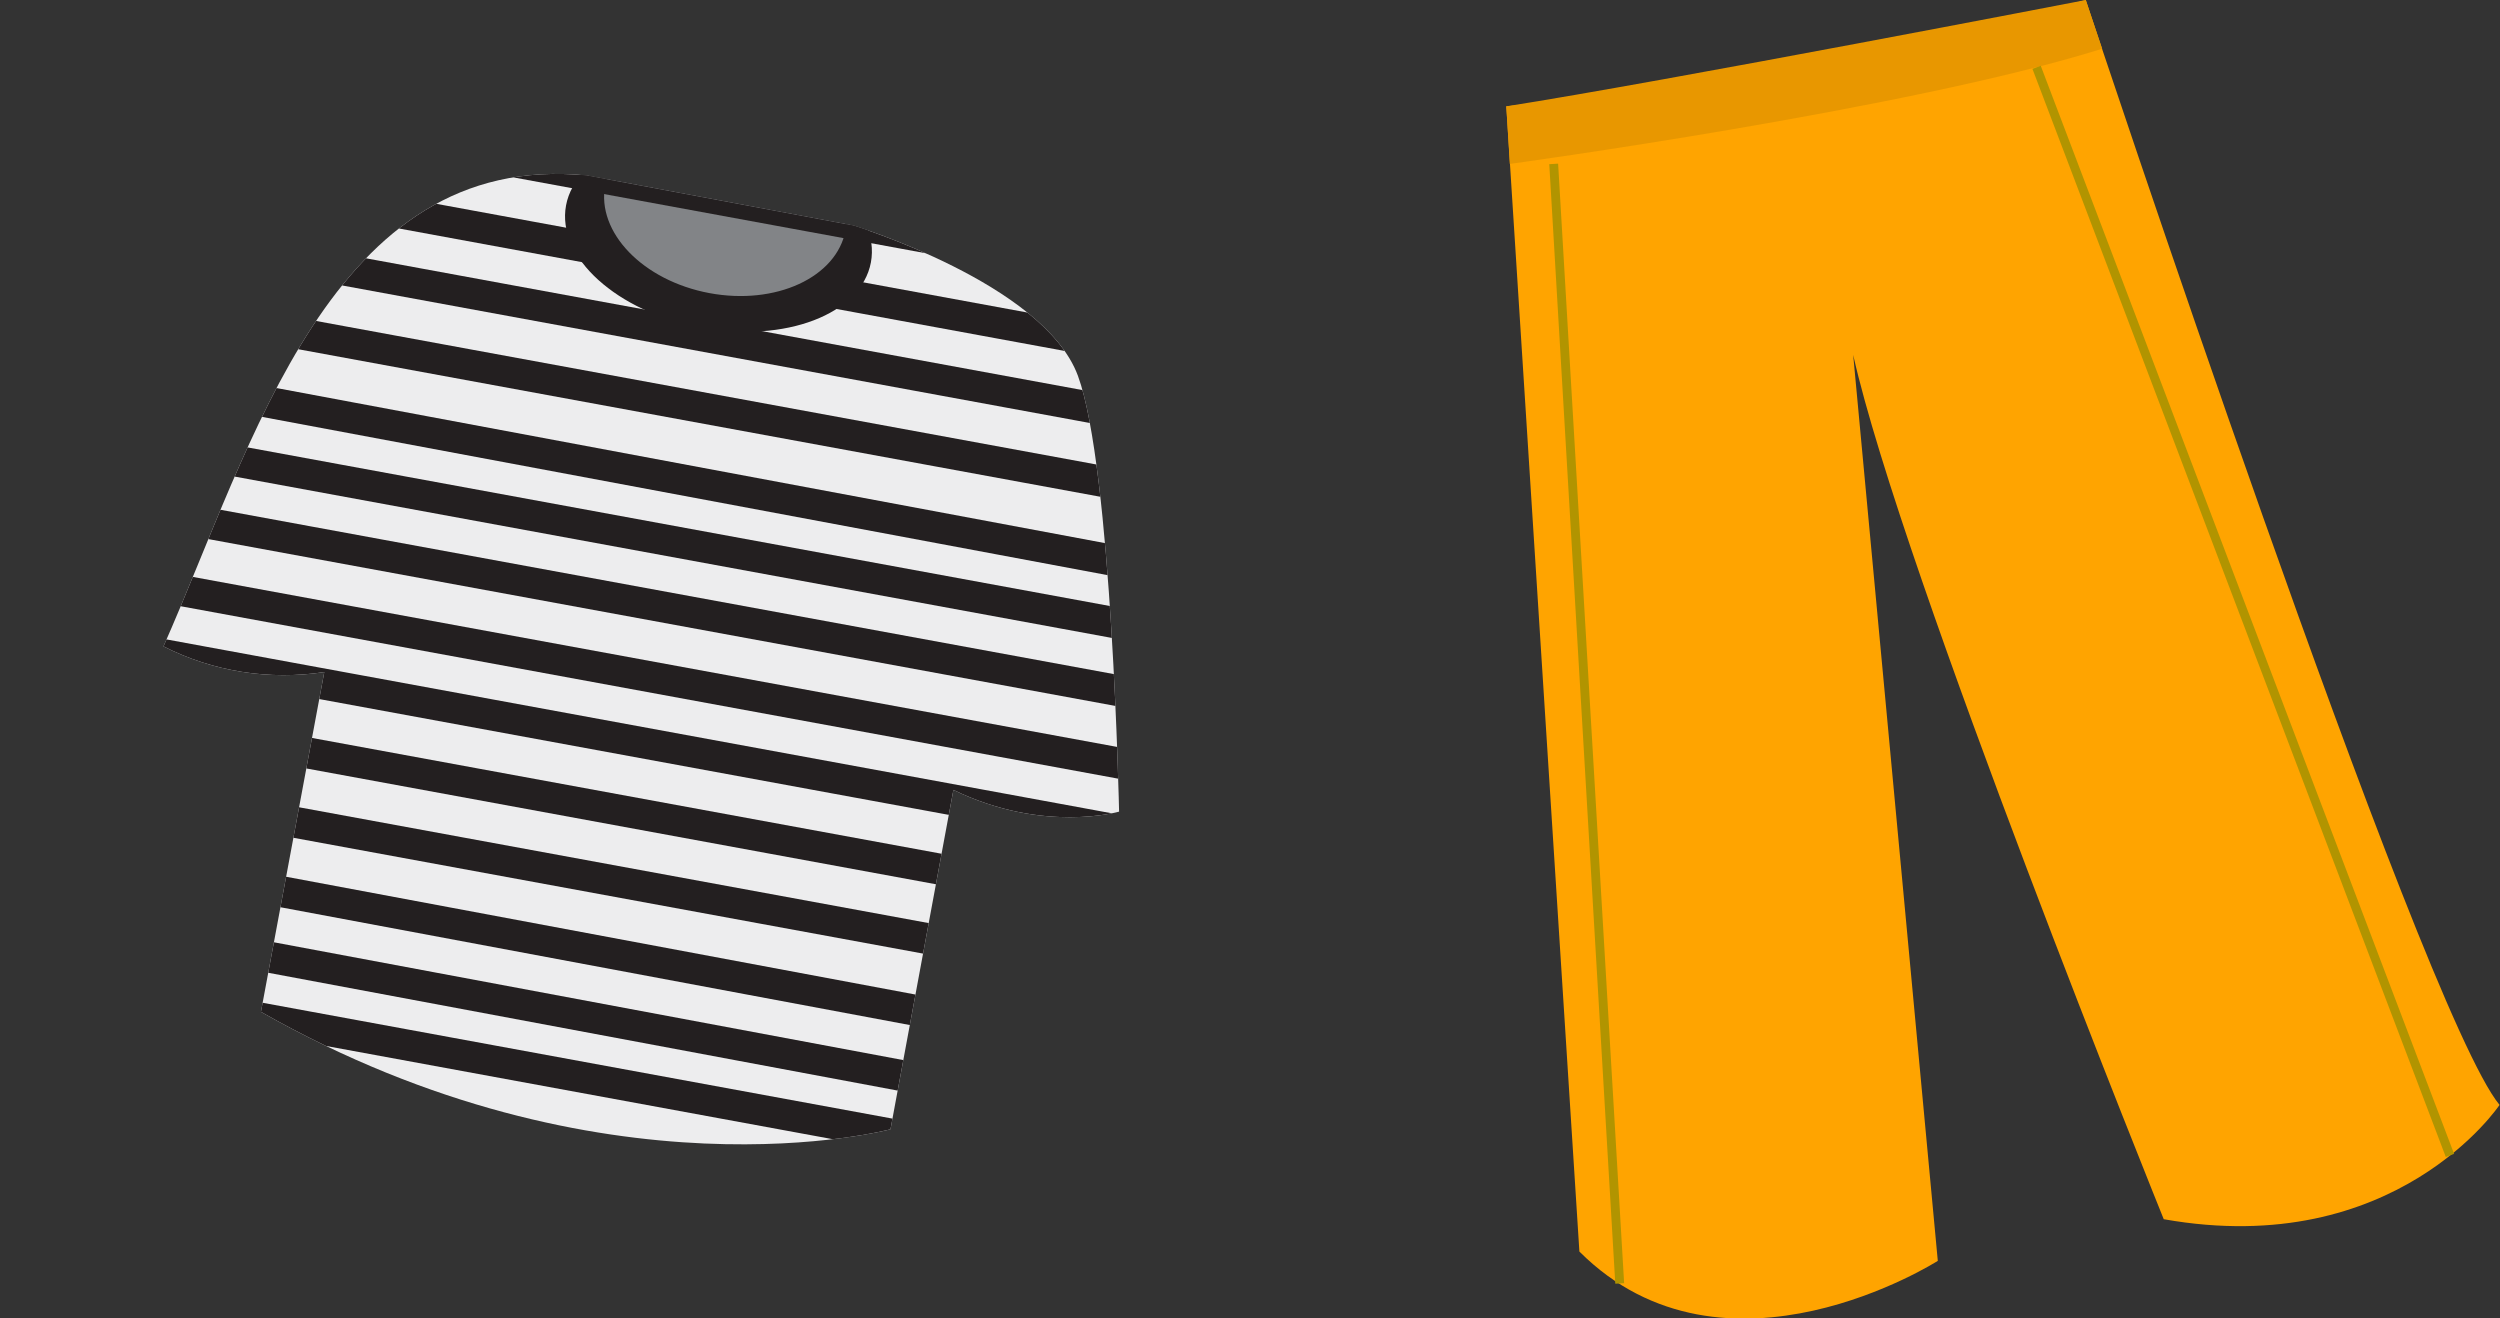 <?xml version="1.0" encoding="utf-8"?>
<!-- Generator: Adobe Illustrator 22.1.0, SVG Export Plug-In . SVG Version: 6.00 Build 0)  -->
<svg version="1.1" id="Layer_1" xmlns="http://www.w3.org/2000/svg" xmlns:xlink="http://www.w3.org/1999/xlink" x="0px" y="0px"
	 viewBox="0 0 564.3 297.6" style="enable-background:new 0 0 564.3 297.6;" xml:space="preserve">
<rect x="0" y="0" width="564.3" height="297.6" fill="#333333" stroke="none"/>
<style type="text/css">
	.st0{fill:#FFA400;}
	.st1{fill:#E89700;}
	.st2{fill:none;stroke:#B19400;stroke-width:2;stroke-miterlimit:10;}
	.st3{clip-path:url(#SVGID_2_);}
	.st4{fill:#EDEDEE;}
	.st5{fill:#231F20;}
	.st6{fill:#828487;}
</style>
<title>Asset 24</title>
<g id="Layer_2_1_">
	<g id="_2">
		<path class="st0" d="M340,24c0,0,71.3-7.1,130.8-24c0,0,75.5,227.8,93.4,249.4c0,0-23.4,35.1-75.8,25.8c0,0-59.2-146.4-70.1-195.1
			l19.1,204.5c0,0-48.1,30.7-80.9-2.1L340,24z"/>
		<path class="st1" d="M340.8,37c0,0,90.1-12.3,133.7-26l-3.7-11c0,0-95.1,18.4-130.8,24L340.8,37z"/>
		<line class="st2" x1="459.7" y1="15.2" x2="553" y2="260.8"/>
		<line class="st2" x1="350.7" y1="37" x2="365.6" y2="289.7"/>
	</g>
</g>
<g id="Layer_2_2_">
	<g id="_2_1_">
		<g>
			<g>
				<defs>
					<path id="SVGID_1_" d="M132.4,39.6l60.2,11.3c0,0,43,13.1,50.7,33.9s9.3,98.4,9.3,98.4s-17,5-37.4-4.9L201,254.9
						c0,0-64.7,17.4-142.1-26.5l14.3-76.7c-12.4,1.9-25.1-0.1-36.3-5.8C56.9,100.8,74.7,33.9,132.4,39.6z"/>
				</defs>
				<clipPath id="SVGID_2_">
					<use xlink:href="#SVGID_1_"  style="overflow:visible;"/>
				</clipPath>
				<g class="st3">
					<path class="st4" d="M132.4,39.6l60.2,11.3c0,0,43,13.1,50.7,33.9s15.9,77.2,15.9,77.2s11.7,32.7-17.1,34.4L201,254.9
						c0,0-64.7,17.4-142.1-26.5l7.1-66.9l-38.5-13.3C64.3,84.9,74.7,33.9,132.4,39.6z"/>
					
						<rect x="161.3" y="-67.8" transform="matrix(0.181 -0.984 0.984 0.181 74.203 212.749)" class="st5" width="7" height="259.2"/>
					
						<rect x="158.6" y="-53" transform="matrix(0.181 -0.984 0.984 0.181 57.497 222.147)" class="st5" width="7" height="259.2"/>
					
						<rect x="153" y="-21.4" transform="matrix(0.184 -0.983 0.983 0.184 20.858 242.6)" class="st5" width="7" height="260.2"/>
					
						<rect x="155.7" y="-37.4" transform="matrix(0.181 -0.984 0.984 0.181 39.782 232.155)" class="st5" width="7" height="259.2"/>
					
						<rect x="150.2" y="-7" transform="matrix(0.181 -0.984 0.984 0.181 5.288 251.601)" class="st5" width="7" height="259.2"/>
					
						<rect x="144.6" y="23.5" transform="matrix(0.181 -0.984 0.984 0.181 -29.207 271.063)" class="st5" width="7" height="259.2"/>
					
						<rect x="147.5" y="7.7" transform="matrix(0.181 -0.984 0.984 0.181 -11.396 260.987)" class="st5" width="7" height="259.2"/>
					
						<rect x="141.9" y="38.2" transform="matrix(0.181 -0.984 0.984 0.181 -45.892 280.449)" class="st5" width="7" height="259.2"/>
					
						<rect x="136.2" y="69.5" transform="matrix(0.181 -0.984 0.984 0.181 -81.41 300.502)" class="st5" width="7" height="259.2"/>
					
						<rect x="139" y="53.8" transform="matrix(0.181 -0.984 0.984 0.181 -63.604 290.441)" class="st5" width="7" height="259.2"/>
					
						<rect x="133.2" y="84.8" transform="matrix(0.184 -0.983 0.983 0.184 -99.638 309.805)" class="st5" width="7" height="260.2"/>
					
						<rect x="130.5" y="99.6" transform="matrix(0.184 -0.983 0.983 0.184 -116.413 319.227)" class="st5" width="7" height="260.2"/>
					
						<rect x="128.1" y="113.7" transform="matrix(0.181 -0.984 0.984 0.181 -131.476 328.692)" class="st5" width="7" height="259.2"/>
					
						<ellipse transform="matrix(0.184 -0.983 0.983 0.184 80.445 202.422)" class="st5" cx="162.1" cy="52.8" rx="21.5" ry="35"/>
					
						<ellipse transform="matrix(0.184 -0.983 0.983 0.184 87.504 199.179)" class="st6" cx="163.7" cy="46.9" rx="19.6" ry="27.6"/>
					
						<rect x="164.2" y="-83.5" transform="matrix(0.181 -0.984 0.984 0.181 92.008 202.69)" class="st5" width="7" height="259.2"/>
				</g>
			</g>
		</g>
	</g>
</g>
</svg>
